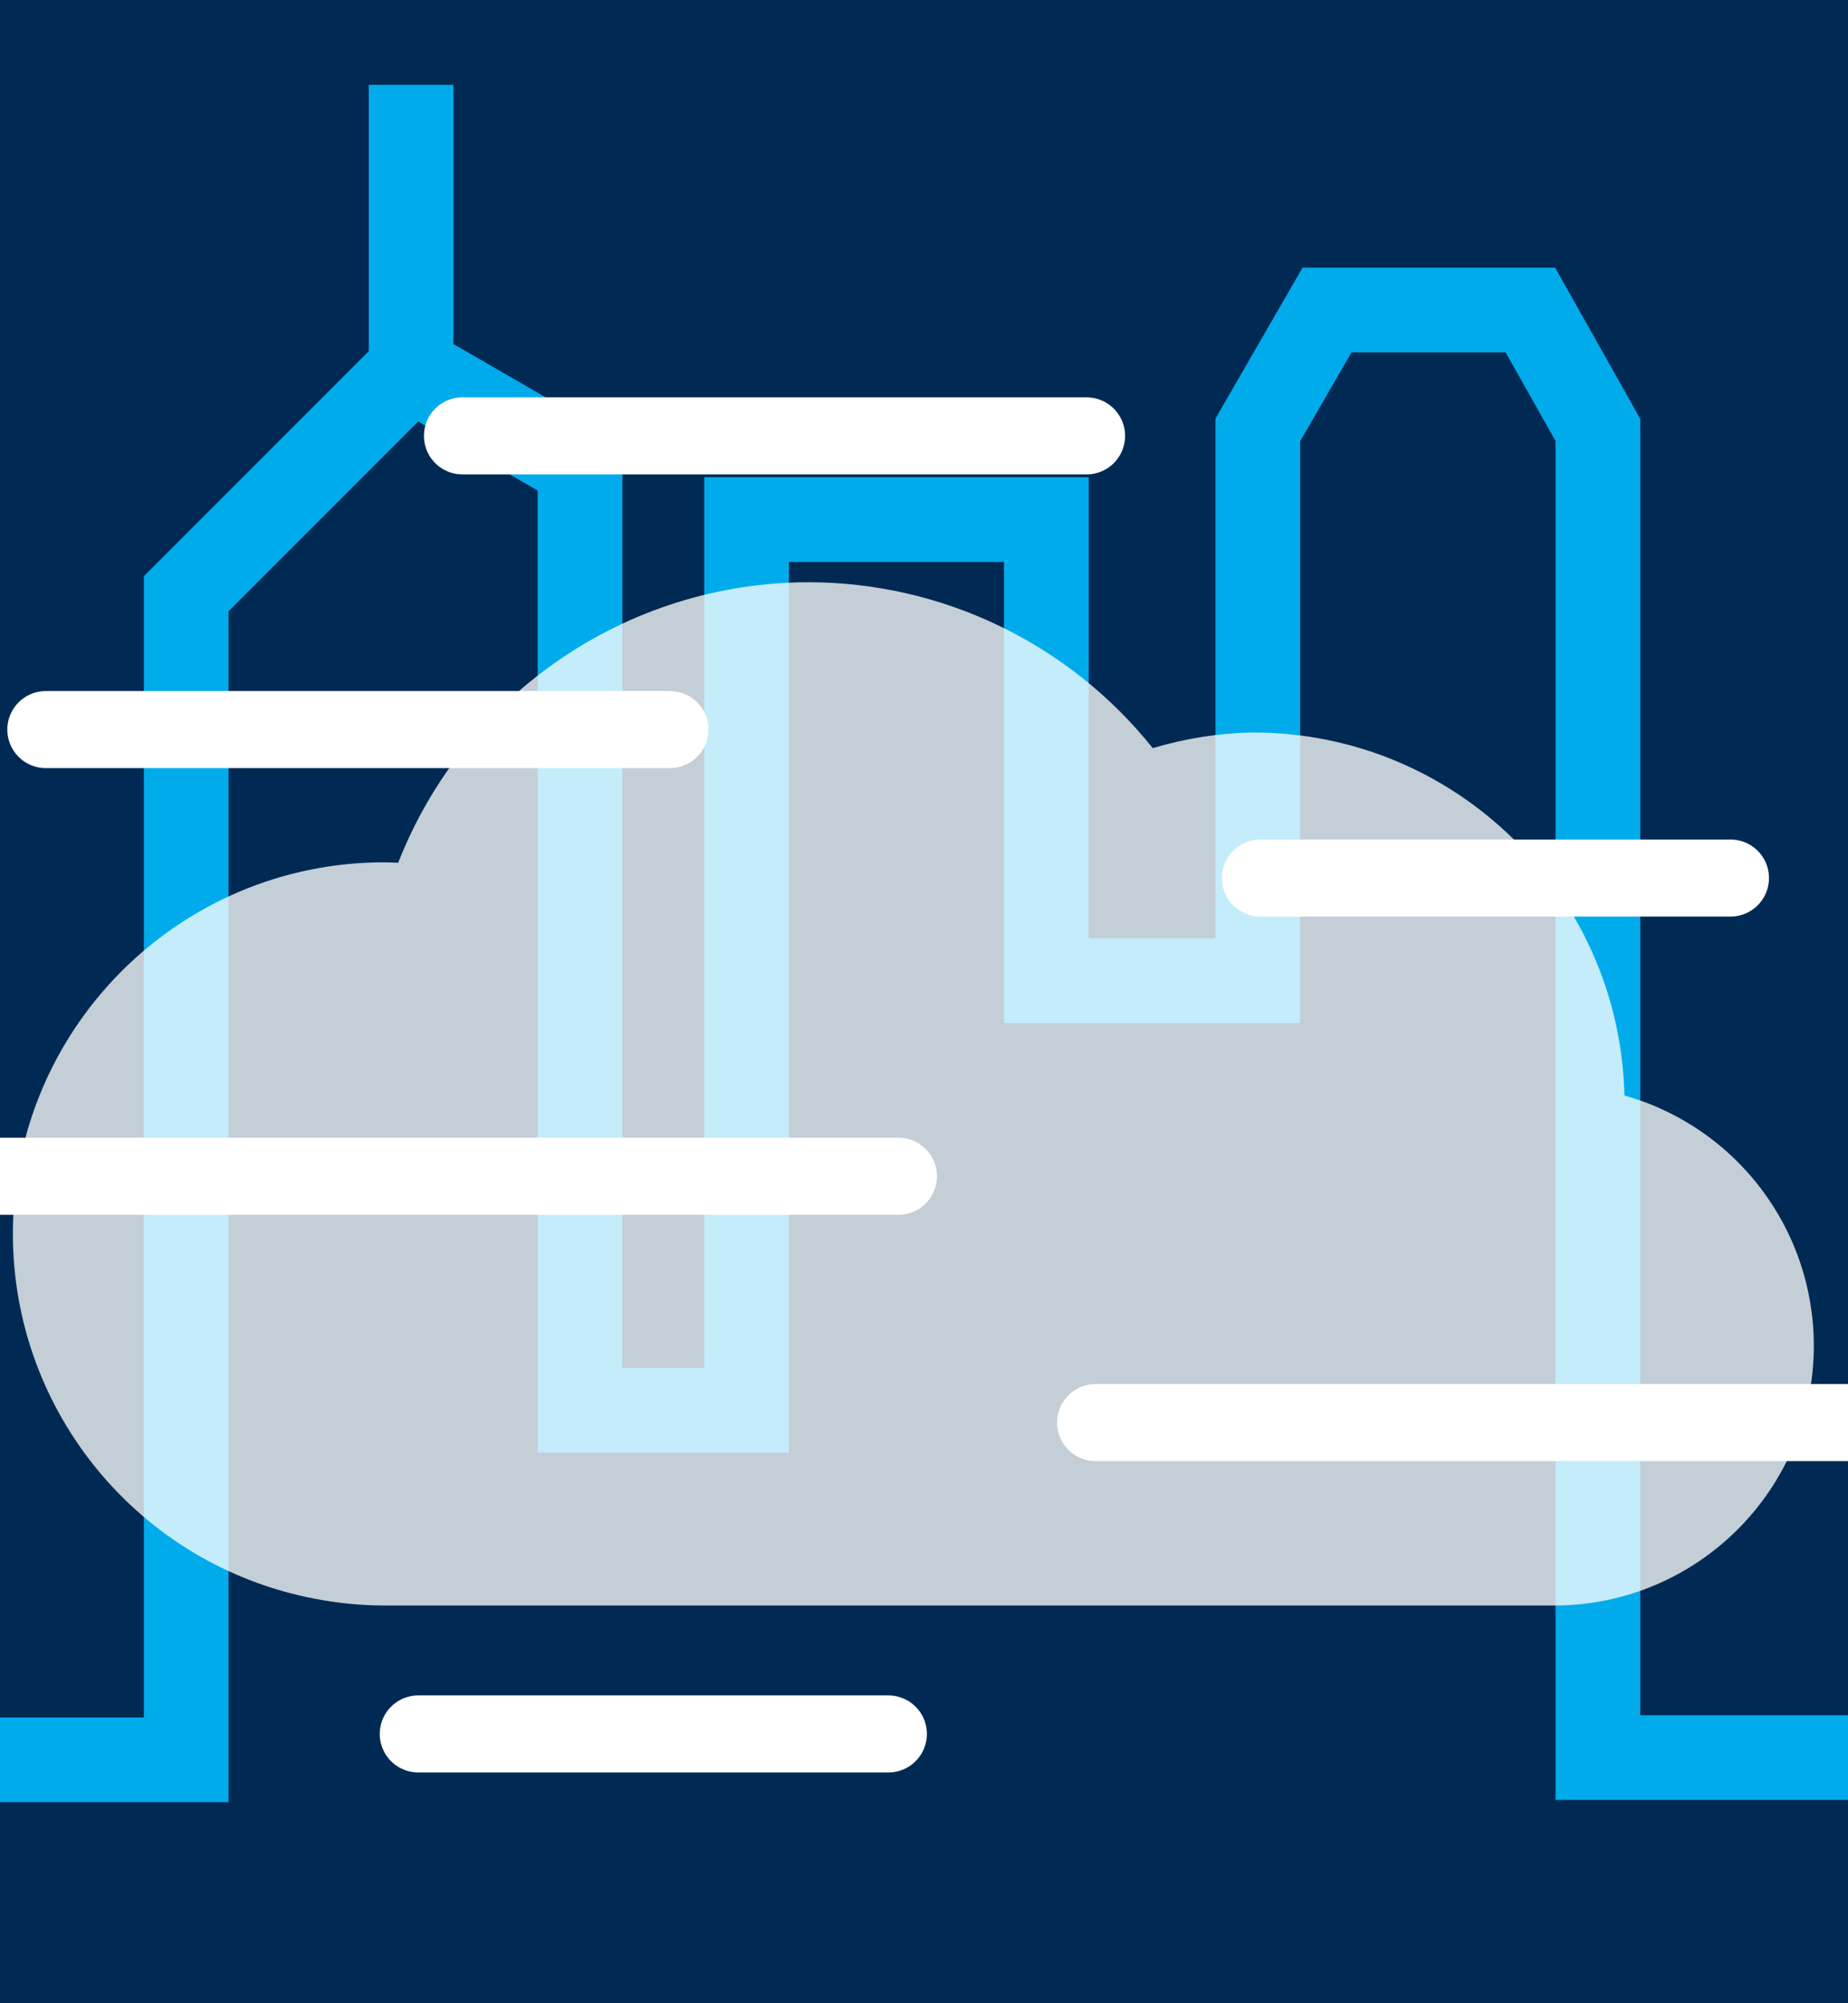 <?xml version="1.0" encoding="UTF-8" standalone="no"?>
<!-- Created with Inkscape (http://www.inkscape.org/) -->

<svg
   width="120"
   height="130"
   viewBox="0 0 31.75 34.396"
   version="1.1"
   id="svg5"
   xml:space="preserve"
   sodipodi:docname="W-23.svg"
   inkscape:version="1.3.2 (091e20ef0f, 2023-11-25)"
   inkscape:export-filename="../w_icon/W-23.svg"
   inkscape:export-xdpi="96"
   inkscape:export-ydpi="96"
   xmlns:inkscape="http://www.inkscape.org/namespaces/inkscape"
   xmlns:sodipodi="http://sodipodi.sourceforge.net/DTD/sodipodi-0.dtd"
   xmlns="http://www.w3.org/2000/svg"
   xmlns:svg="http://www.w3.org/2000/svg"><rect x="0" y="0" width="31.75" height="34.396" fill="#808080" stroke="none"/><sodipodi:namedview
     id="namedview22"
     pagecolor="#ffffff"
     bordercolor="#000000"
     borderopacity="0.25"
     inkscape:showpageshadow="2"
     inkscape:pageopacity="0.0"
     inkscape:pagecheckerboard="0"
     inkscape:deskcolor="#d1d1d1"
     showgrid="false"
     inkscape:zoom="2.4395184"
     inkscape:cx="-3.4842943"
     inkscape:cy="57.798293"
     inkscape:window-width="1920"
     inkscape:window-height="1000"
     inkscape:window-x="0"
     inkscape:window-y="0"
     inkscape:window-maximized="1"
     inkscape:current-layer="layer1" /><defs
     id="defs2"><inkscape:path-effect
       effect="fillet_chamfer"
       id="path-effect4"
       is_visible="true"
       lpeversion="1"
       nodesatellites_param="F,0,0,1,0,0.5,0,1 @ F,0,0,1,0,0.5,0,1 @ F,0,0,1,0,0.5,0,1 @ F,0,0,1,0,0.5,0,1 @ F,0,0,1,0,0.5,0,1 @ F,0,0,1,0,0.5,0,1 @ F,0,0,1,0,0.5,0,1"
       radius="0.5"
       unit="px"
       method="auto"
       mode="F"
       chamfer_steps="1"
       flexible="false"
       use_knot_distance="true"
       apply_no_radius="true"
       apply_with_radius="true"
       only_selected="false"
       hide_knots="false" /></defs><g
     inkscape:groupmode="layer"
     id="layer1"
     inkscape:label="Layer 1"
     style="display:inline"
     sodipodi:insensitive="true"><rect
       style="display:inline;fill:#002a53;fill-opacity:1;stroke-width:2.511;stroke-linecap:square;stroke-miterlimit:2;stop-color:#000000"
       id="rect3330"
       width="31.75"
       height="34.636"
       x="3.0769232e-07"
       y="-0.241" /></g><g
     inkscape:groupmode="layer"
     id="layer2"
     inkscape:label="Layer 2"
     style="display:inline"><g
       inkscape:groupmode="layer"
       id="layer4"
       inkscape:label="City"
       style="display:inline;stroke:#00abec;stroke-opacity:1"><path
         style="display:inline;fill:none;fill-opacity:1;stroke:#00abec;stroke-width:1.455;stroke-linecap:butt;stroke-dasharray:none;stroke-opacity:1"
         d="M 0,30.216 H 3.199 V 10.195 L 7.063,6.331 V 1.457 6.327 l 2.902,1.676 V 24.215 H 12.827 V 8.921 h 5.15 v 7.917 h 3.633 V 7.382 l 1.189,-2.059 h 3.494 l 1.16,2.059 V 30.178 h 4.297"
         id="path2"
         sodipodi:nodetypes="ccccccccccccccccccc" /></g><g
       inkscape:groupmode="layer"
       id="layer3"
       inkscape:label="Wind"
       style="display:inline"><path
         style="fill:none;fill-opacity:1;stroke:#ffffff;stroke-width:1.323;stroke-linecap:round;stroke-dasharray:none;stroke-opacity:1"
         d="M 7.945,7.484 H 18.668"
         id="path1"
         sodipodi:nodetypes="cc" /><path
         style="display:inline;fill:none;fill-opacity:1;stroke:#ffffff;stroke-width:1.323;stroke-linecap:round;stroke-dasharray:none;stroke-opacity:1"
         d="M 7.186,29.772 H 15.263"
         id="path1-7"
         sodipodi:nodetypes="cc" /><path
         style="fill:none;fill-opacity:1;stroke:#ffffff;stroke-width:1.323;stroke-linecap:round;stroke-dasharray:none;stroke-opacity:1"
         d="M 0.787,12.527 H 11.51"
         id="path1-2"
         sodipodi:nodetypes="cc" /><path
         style="display:inline;fill:none;fill-opacity:1;stroke:#ffffff;stroke-width:1.323;stroke-linecap:round;stroke-dasharray:none;stroke-opacity:1"
         d="m 21.654,15.076 h 8.077"
         id="path1-2-8"
         sodipodi:nodetypes="cc" /><path
         style="display:inline;fill:none;fill-opacity:1;stroke:#ffffff;stroke-width:1.323;stroke-linecap:round;stroke-dasharray:none;stroke-opacity:1"
         d="M -0.049,20.196 H 15.436"
         id="path1-2-2"
         sodipodi:nodetypes="cc" /><path
         style="display:inline;fill:none;fill-opacity:1;stroke:#ffffff;stroke-width:1.323;stroke-linecap:round;stroke-dasharray:none;stroke-opacity:1"
         d="M 18.823,24.426 H 32.191"
         id="path1-2-2-9"
         sodipodi:nodetypes="cc" /></g><g
       inkscape:groupmode="layer"
       id="layer5"
       inkscape:label="Cloud"><path
         d="m 13.886,9.997 c -3.115,0.006 -5.909,1.917 -7.045,4.817 -0.08,-0.004 -0.159,-0.007 -0.239,-0.008 -3.524,-6.7e-5 -6.381,2.857 -6.381,6.381 0.002,3.061 2.178,5.689 5.185,6.263 0.391,0.076 0.788,0.115 1.185,0.117 h 0.021 20.088 c 2.465,-1.77e-4 4.463,-1.999 4.463,-4.464 -0.002,-1.998 -1.331,-3.751 -3.254,-4.293 -0.08,-3.464 -2.911,-6.231 -6.376,-6.233 -0.586,0.01 -1.167,0.101 -1.728,0.269 -1.438,-1.8 -3.616,-2.848 -5.92,-2.849 z"
         style="display:inline;fill:#ffffff;stroke-width:1.455;fill-opacity:0.769;opacity:1"
         id="path4" /></g></g></svg>
